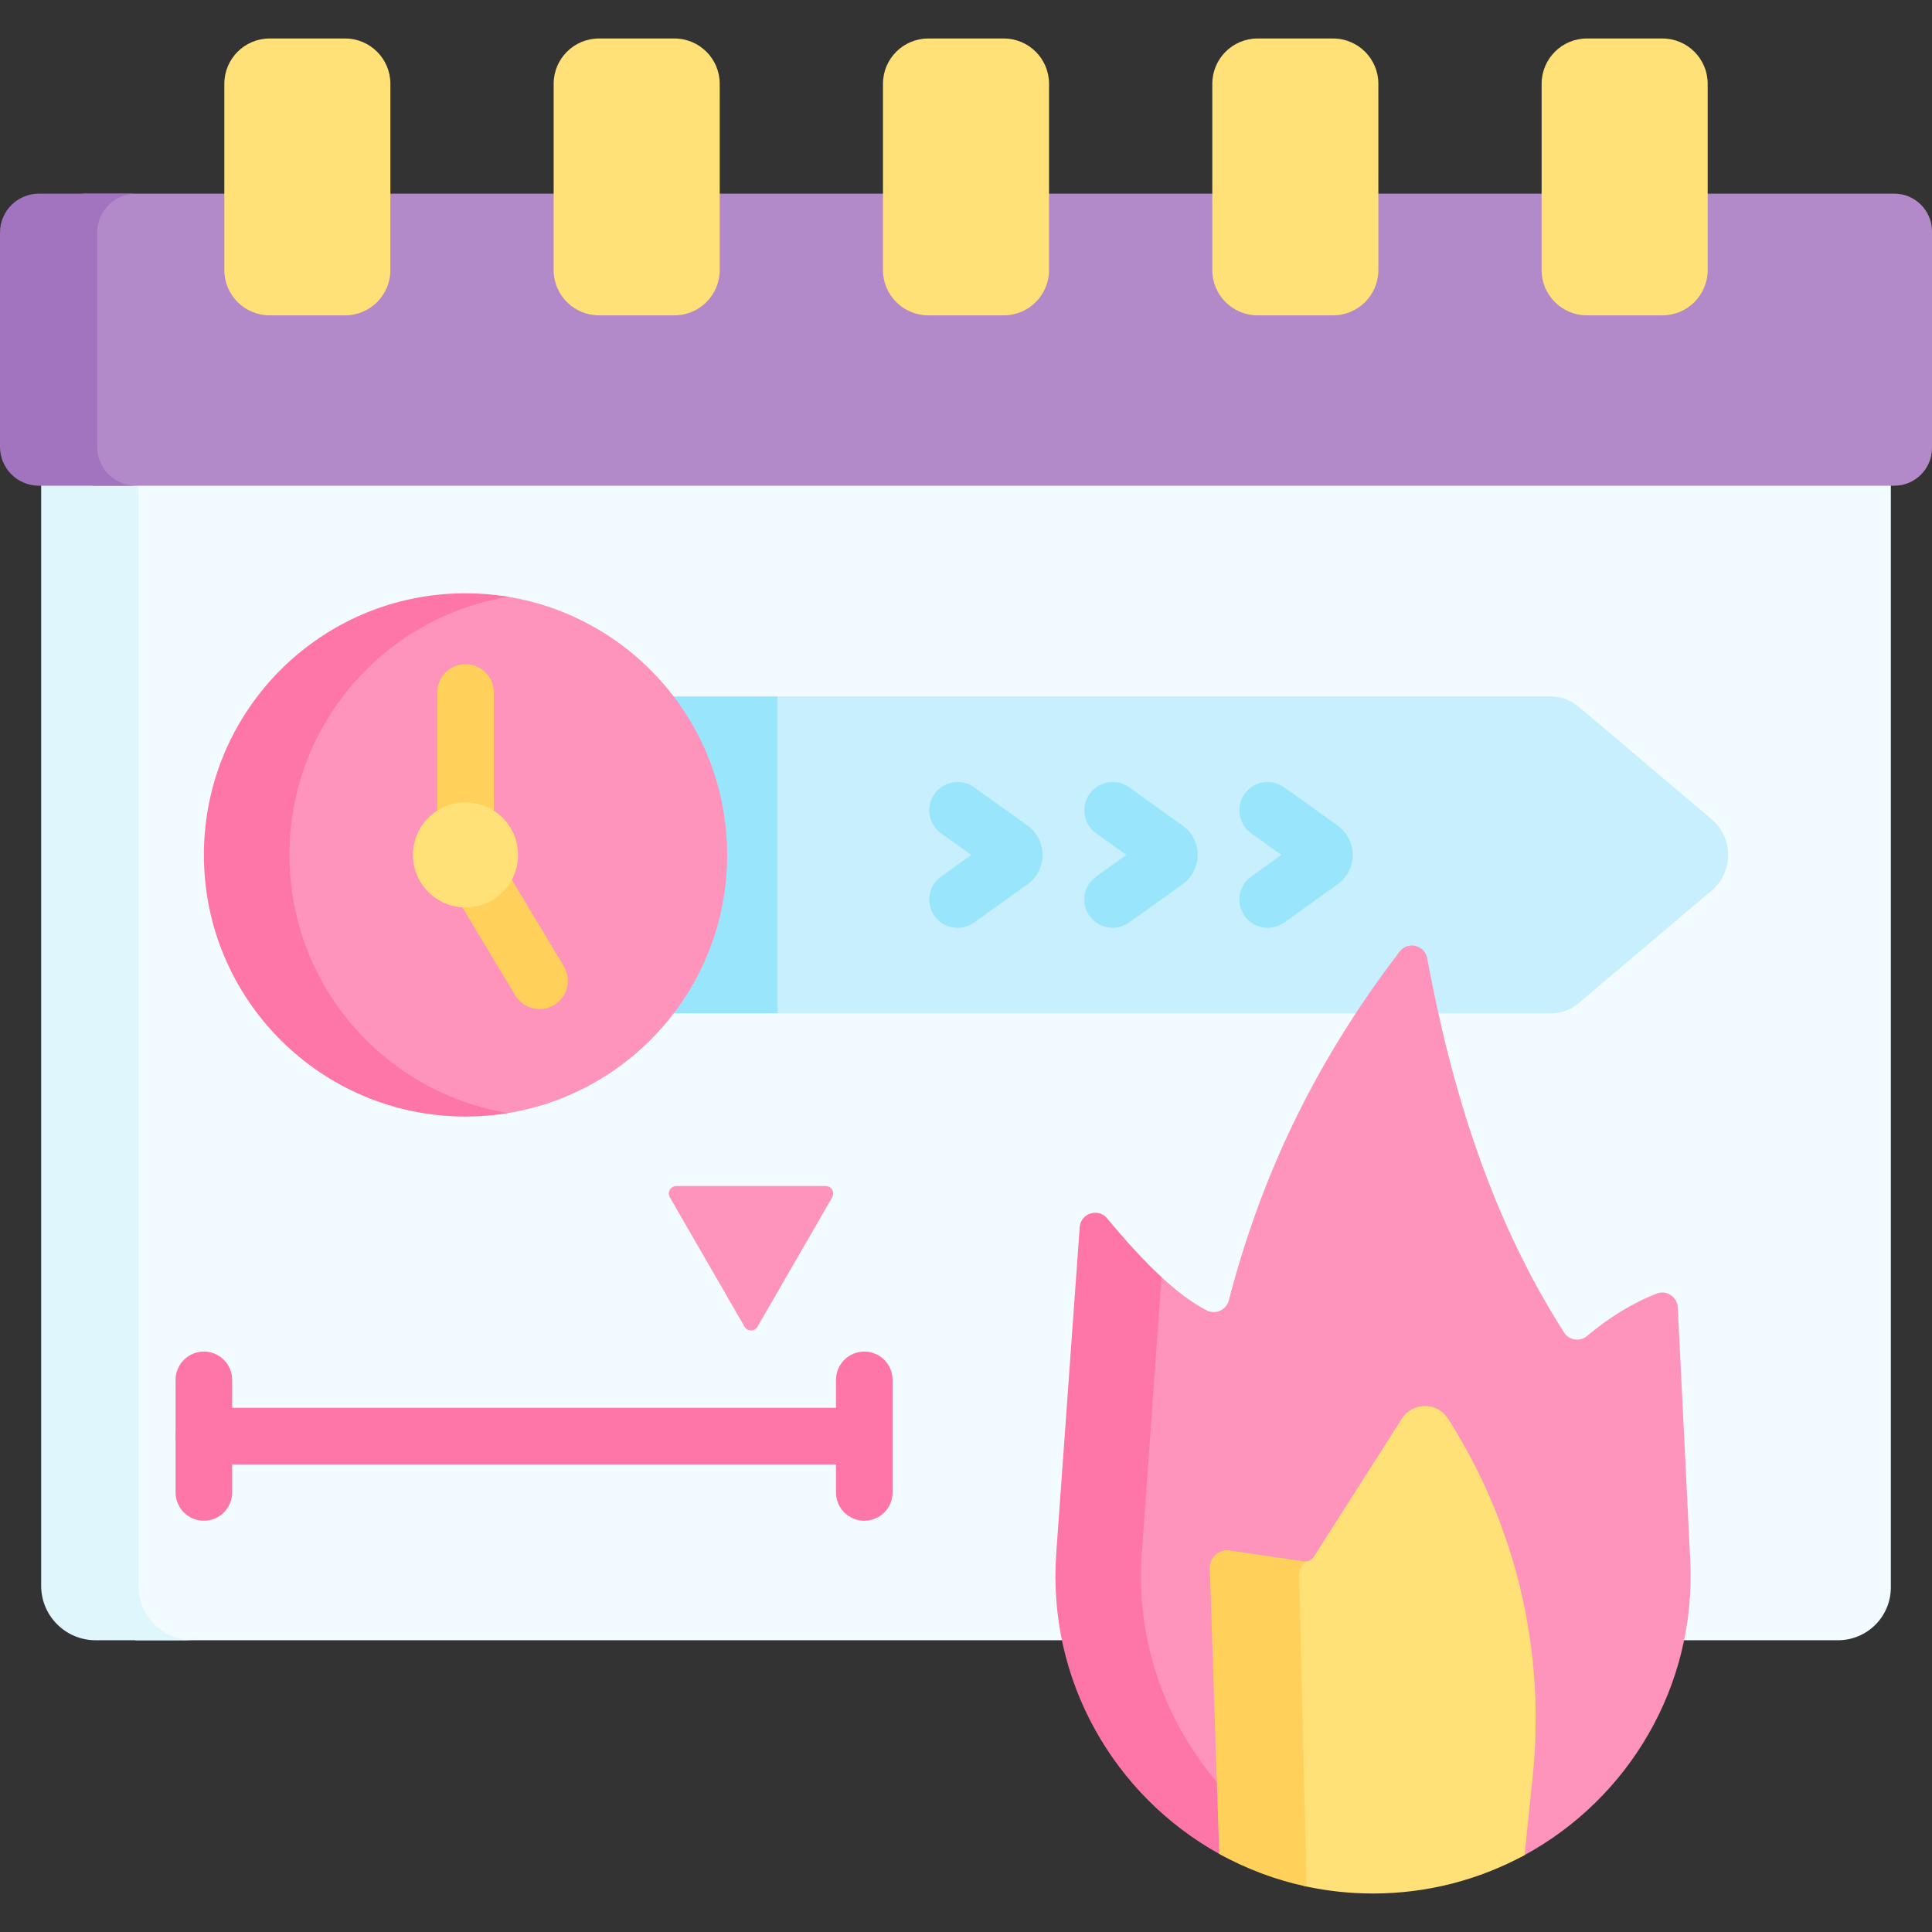 <svg id="Capa_1" enable-background="new 0 0 512 512" height="512" viewBox="0 0 512 512" width="512" xmlns="http://www.w3.org/2000/svg"><rect x="0" y="0" width="512" height="512" fill="#333333" stroke="none"/><g><path d="m487.094 434.68h-451.224l-24.96-340.226h490.184v326.226c0 7.732-6.268 14-14 14z" fill="#f2fbff"/><path d="m51.086 434.681h-25.754c-7.963 0-14.422-6.459-14.422-14.422v-325.803h25.754v325.803c0 7.963 6.459 14.422 14.422 14.422z" fill="#dff6fd"/><path d="m22.043 51.321h479.957c5.523 0 10 4.477 10 10v57.397c0 5.523-4.477 10-10 10h-477.348z" fill="#b289c9"/><path d="m36.056 128.719h-25.754c-5.687 0-10.302-4.615-10.302-10.301v-56.794c0-5.686 4.615-10.302 10.302-10.302h25.754c-5.687 0-10.302 4.615-10.302 10.302v56.794c0 5.686 4.616 10.301 10.302 10.301z" fill="#a274bf"/><g fill="#ffe177"><path d="m91.458 83.57h-20.007c-6.627 0-12-5.373-12-12v-49.367c0-6.627 5.373-12 12-12h20.006c6.627 0 12 5.373 12 12v49.367c.001 6.627-5.372 12-11.999 12z"/><path d="m178.731 83.57h-20.006c-6.627 0-12-5.373-12-12v-49.367c0-6.627 5.373-12 12-12h20.006c6.627 0 12 5.373 12 12v49.367c0 6.627-5.372 12-12 12z"/><path d="m266.005 83.57h-20.006c-6.627 0-12-5.373-12-12v-49.367c0-6.627 5.373-12 12-12h20.006c6.627 0 12 5.373 12 12v49.367c0 6.627-5.373 12-12 12z"/></g><path d="m453.606 235.991-35.283 29.875c-2.04 1.741-4.636 2.689-7.325 2.689h-204.943l-7.027-39.12 7.027-44.87h204.943c2.689 0 5.285.958 7.325 2.689l35.283 29.875c5.821 4.934 5.821 13.928 0 18.862z" fill="#c8effe"/><path d="m353.279 83.57h-20.006c-6.627 0-12-5.373-12-12v-49.367c0-6.627 5.373-12 12-12h20.006c6.627 0 12 5.373 12 12v49.367c0 6.627-5.373 12-12 12z" fill="#ffe177"/><path d="m440.552 83.57h-20.006c-6.627 0-12-5.373-12-12v-49.367c0-6.627 5.373-12 12-12h20.006c6.627 0 12 5.373 12 12v49.367c0 6.627-5.372 12-12 12z" fill="#ffe177"/><path d="m363.866 496.5c-48.86 0-76.761-36.92-73.257-85.655 0 0 12.564-76.684 17.228-72.372 4.123 3.811 8.118 6.822 11.931 8.781 2.346 1.205 5.209-.07 5.872-2.623 9.937-38.263 26.178-67.404 45.257-92.436 2.172-2.85 6.682-1.757 7.333 1.766 6.582 35.6 17.195 69.325 36.243 99.126 1.334 2.087 4.204 2.561 6.103.971 5.934-4.967 12.094-8.785 18.518-11.261 2.593-.999 5.398.892 5.535 3.667l3.302 67.023c1.65 33.489-16.477 63.198-43.894 78.125-11.922 6.494-40.171 4.888-40.171 4.888z" fill="#fe93bb"/><path d="m151.137 184.565h54.919v83.99h-54.919z" fill="#99e6fc"/><path d="m375.189 496.674c-3.698.505-7.558 1.326-11.4 1.326-14.828 0-28.632-.022-40.679-6.704-27.65-15.336-45.631-45.754-43.191-79.701l6.212-86.38c.268-3.698 4.904-5.192 7.273-2.339 4.935 5.954 9.776 11.28 14.433 15.597l-5.254 73.122c-1.655 23.042 6.099 44.459 19.898 60.636 13.087 15.342 31.613 21.61 52.708 24.443z" fill="#fe76a8"/><path d="m192.7 226.562c0 34.434-25.102 62.998-58.005 68.407-3.687.606-8.098-.186-11.956-.186-38.293 0-58.435-29.559-58.435-67.852s20.768-68.322 59.061-68.322c3.865 0 7.638-1.065 11.33-.457 32.895 5.415 58.005 33.982 58.005 68.41z" fill="#fe93bb"/><path d="m134.695 294.969c-3.688.608-7.469.927-11.332.927-38.292 0-69.331-31.039-69.331-69.331s31.039-69.341 69.331-69.341c3.863 0 7.644.319 11.332.927-32.904 5.408-57.999 33.985-57.999 68.414s25.095 62.995 57.999 68.404z" fill="#fe76a8"/><path d="m200.761 351.569 19.782-34.263c.77-1.333-.192-3-1.732-3h-39.564c-1.54 0-2.502 1.667-1.732 3l19.782 34.263c.769 1.334 2.694 1.334 3.464 0z" fill="#fe93bb"/><path d="m406.208 470.572-2.171 21.043c-11.929 6.48-25.592 10.182-40.169 10.182-6.049 0-11.943-.636-17.618-1.844-8.233-1.752-11.678-12.212-18.806-16.17v-61.957c-.093-2.864 18.5-8.017 18.746-8.047.809-.1 1.551-.557 2.009-1.267l23.303-36.551c2.843-4.471 9.375-4.471 12.228-.01 15.236 23.828 23.251 51.436 23.251 79.509-.001 5.027-.258 10.075-.773 15.112z" fill="#ffe177"/><path d="m142.987 267.426c-2.546 0-5.029-1.297-6.436-3.638l-14.477-24.095c-2.133-3.55-.984-8.157 2.566-10.291 3.551-2.135 8.158-.984 10.292 2.565l14.477 24.095c2.133 3.55.984 8.157-2.566 10.291-1.21.727-2.542 1.073-3.856 1.073z" fill="#ffd15b"/><path d="m123.365 227.152c-4.142 0-7.5-3.357-7.5-7.5v-36.136c0-4.143 3.358-7.5 7.5-7.5s7.5 3.357 7.5 7.5v36.136c0 4.143-3.358 7.5-7.5 7.5z" fill="#ffd15b"/><path d="m344.294 417.652 1.955 82.3c-8.231-1.741-16.011-4.701-23.139-8.657l-2.51-75.704c-.093-2.864 2.421-5.11 5.254-4.698l19.584 2.874c.258.041.505.041.752.01-1.185.857-1.947 2.268-1.896 3.875z" fill="#ffd15b"/><circle cx="123.363" cy="226.562" fill="#ffe177" r="13.924"/><path d="m253.767 245.888c-2.338 0-4.642-1.091-6.106-3.137-2.41-3.369-1.633-8.054 1.736-10.464l8.001-5.725-8.001-5.725c-3.369-2.41-4.146-7.095-1.736-10.464 2.411-3.368 7.096-4.146 10.463-1.735l14.186 10.148c2.503 1.791 3.998 4.697 3.998 7.775s-1.495 5.984-3.999 7.775l-14.185 10.148c-1.322.949-2.847 1.404-4.357 1.404zm9.815-14.902h.01z" fill="#99e6fc"/><path d="m294.857 245.888c-2.338 0-4.642-1.091-6.105-3.137-2.41-3.369-1.633-8.054 1.735-10.464l8.002-5.725-8.002-5.725c-3.368-2.41-4.146-7.095-1.735-10.464 2.41-3.368 7.096-4.146 10.464-1.735l14.186 10.148c2.504 1.793 3.997 4.699 3.997 7.775s-1.493 5.982-3.995 7.773l-14.188 10.15c-1.322.949-2.848 1.404-4.359 1.404zm9.814-14.904h.01z" fill="#99e6fc"/><path d="m335.948 245.888c-2.338 0-4.642-1.091-6.105-3.137-2.41-3.369-1.633-8.054 1.735-10.464l8.002-5.725-8.002-5.725c-3.368-2.41-4.146-7.095-1.735-10.464 2.41-3.368 7.096-4.146 10.464-1.735l14.186 10.148c2.503 1.791 3.998 4.697 3.998 7.775s-1.495 5.984-3.999 7.775l-14.185 10.148c-1.323.949-2.848 1.404-4.359 1.404zm9.817-14.902h.01z" fill="#99e6fc"/><path d="m229.044 388.096h-175.016c-4.142 0-7.5-3.357-7.5-7.5s3.358-7.5 7.5-7.5h175.016c4.142 0 7.5 3.357 7.5 7.5s-3.357 7.5-7.5 7.5z" fill="#fe76a8"/><path d="m54.028 403.011c-4.142 0-7.5-3.357-7.5-7.5v-29.83c0-4.143 3.358-7.5 7.5-7.5s7.5 3.357 7.5 7.5v29.83c0 4.142-3.358 7.5-7.5 7.5z" fill="#fe76a8"/><path d="m229.044 403.011c-4.142 0-7.5-3.357-7.5-7.5v-29.83c0-4.143 3.358-7.5 7.5-7.5s7.5 3.357 7.5 7.5v29.83c0 4.142-3.357 7.5-7.5 7.5z" fill="#fe76a8"/></g></svg>